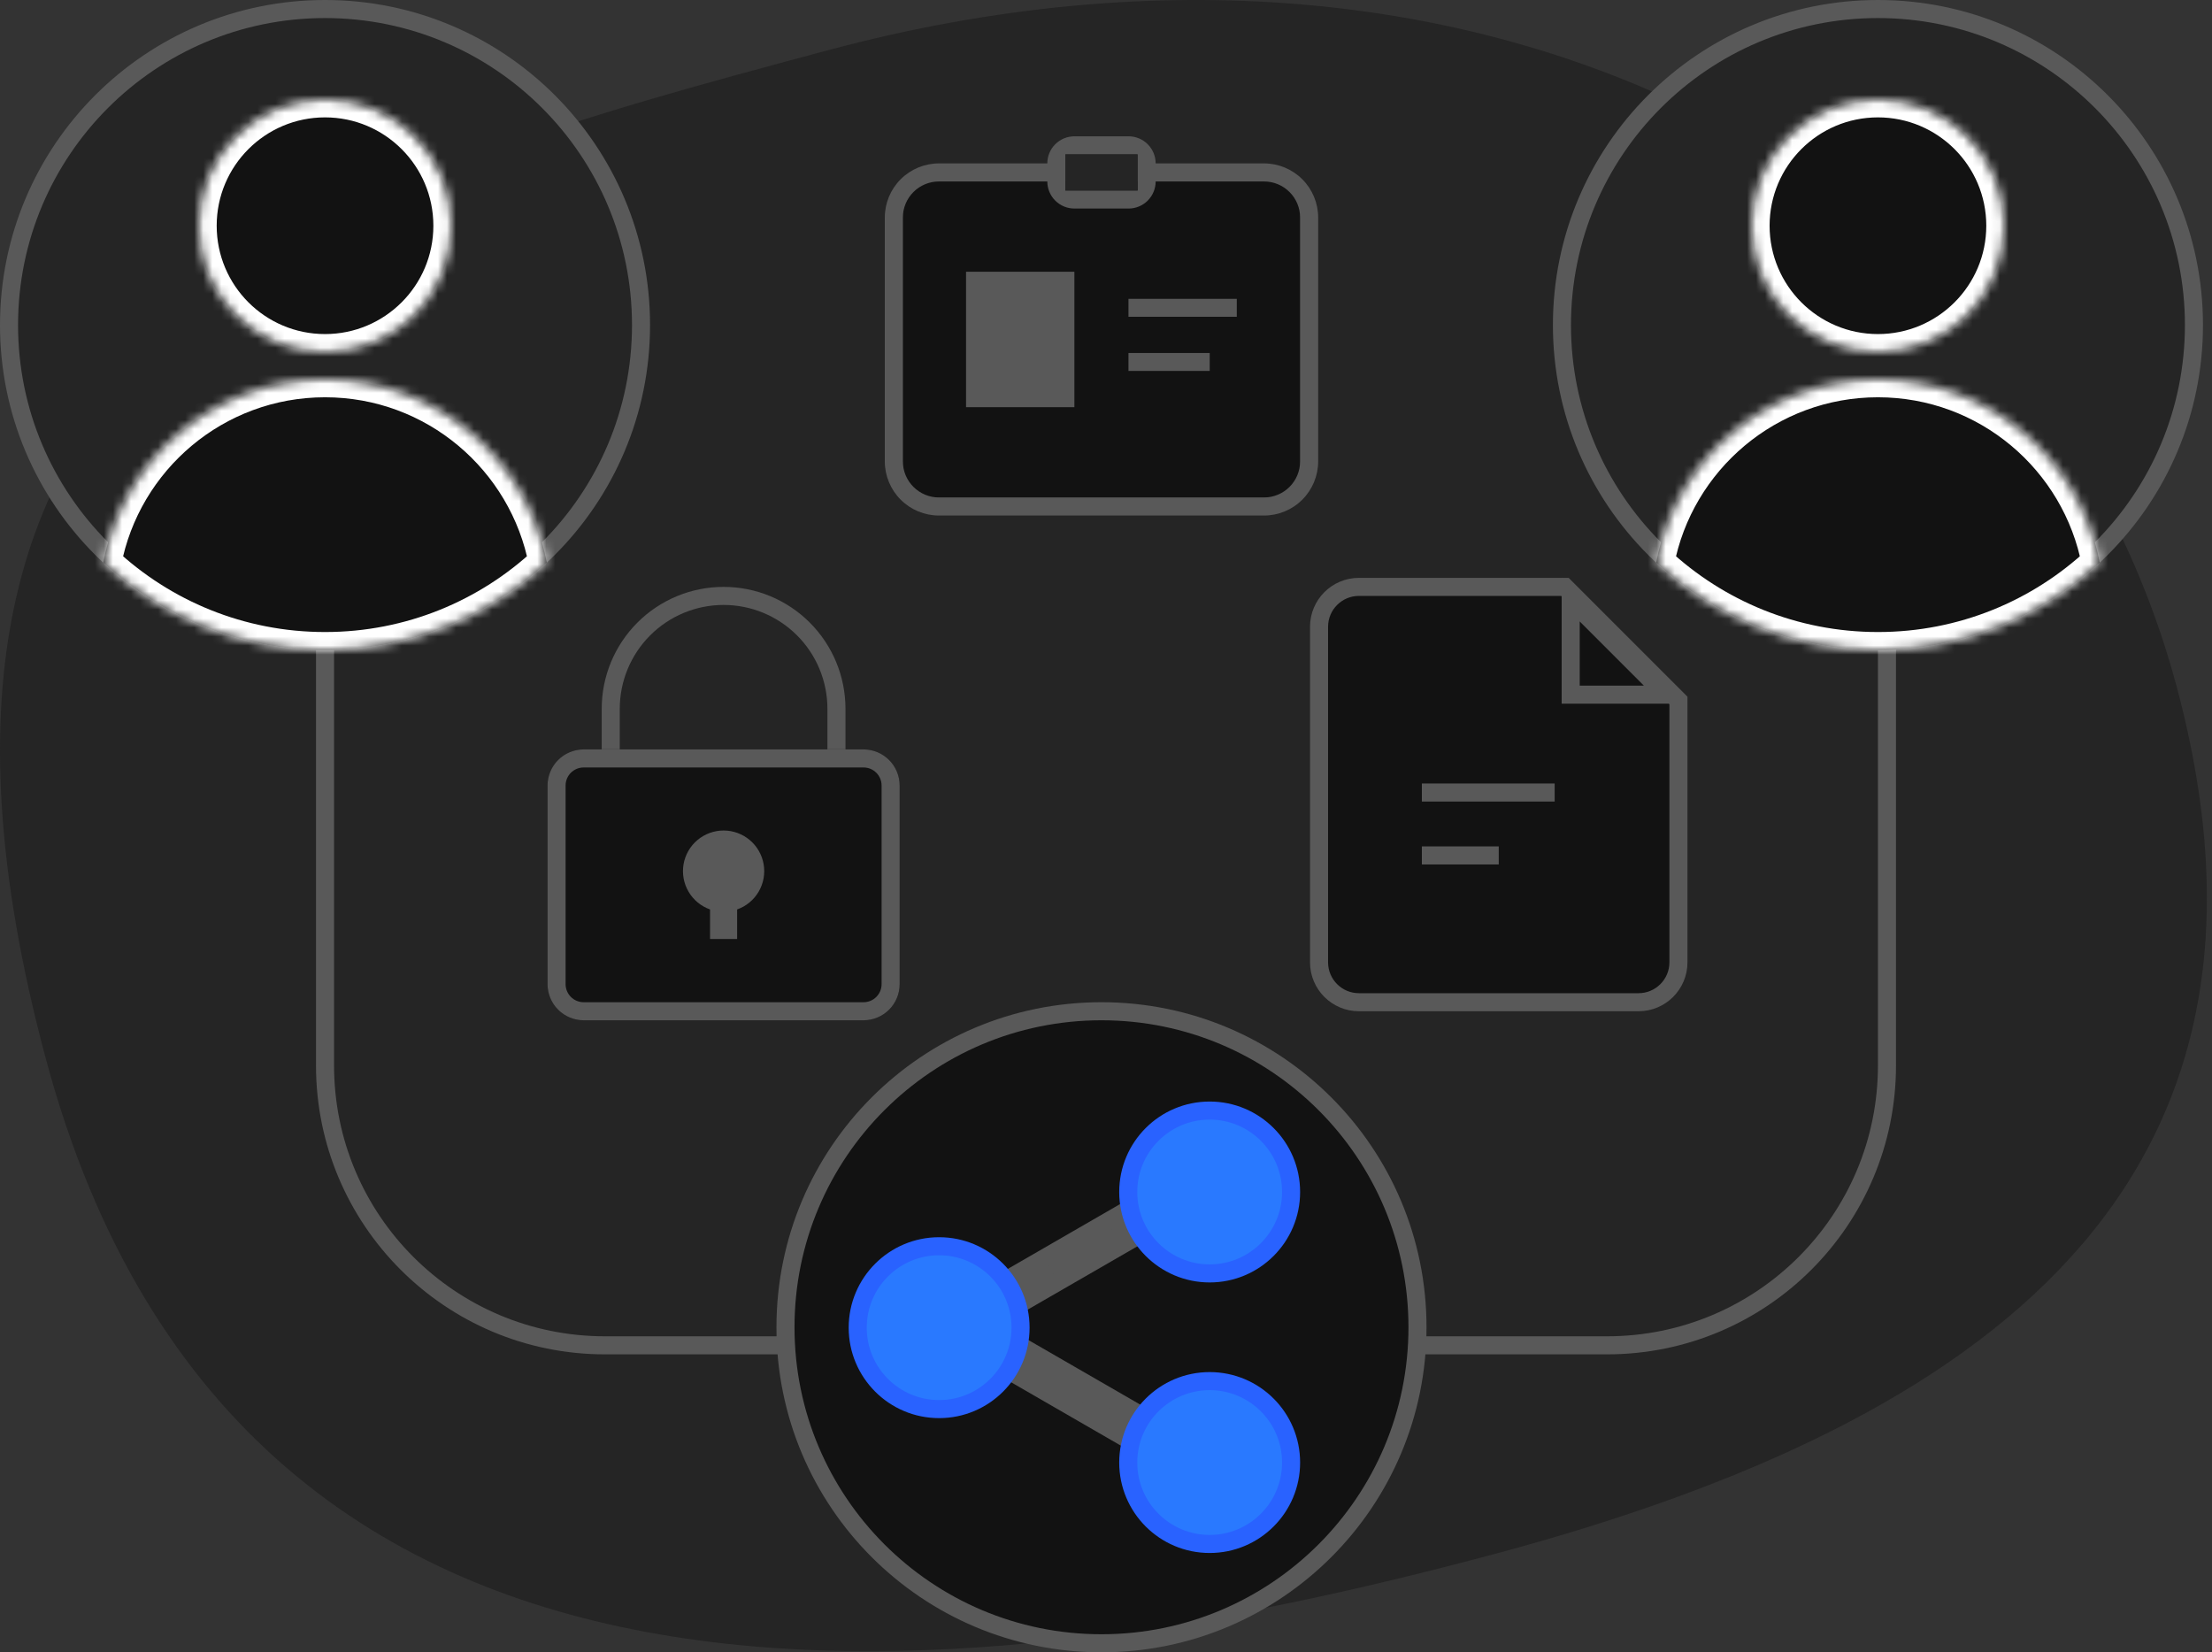<svg width="245" height="183" viewBox="0 0 245 183" fill="none" xmlns="http://www.w3.org/2000/svg">
<rect x="0" y="0" width="245" height="183" fill="#333333" stroke="none"/>
<path d="M241.079 76.017C255.789 130.914 220.546 157.371 165.649 172.08C110.752 186.79 27.106 199.477 5.064 117.215C-16.978 34.953 36.807 20.273 91.704 5.563C165.662 -14.254 226.37 21.12 241.079 76.017Z" fill="#252525"/>
<path d="M123 149H178C195.121 149 209 135.121 209 118V68" stroke="#595959" stroke-width="2"/>
<path d="M122 149H67C49.879 149 36 135.121 36 118V68" stroke="#595959" stroke-width="2"/>
<circle cx="208" cy="36" r="35" fill="#252525" stroke="#595959" stroke-width="2"/>
<mask id="path-5-inside-1" fill="#595959">
<path fill-rule="evenodd" clip-rule="evenodd" d="M208 39C215.732 39 222 32.732 222 25C222 17.268 215.732 11 208 11C200.268 11 194 17.268 194 25C194 32.732 200.268 39 208 39ZM208 42C195.793 42 185.629 50.749 183.438 62.319C189.87 68.325 198.506 72 208 72C217.494 72 226.13 68.325 232.563 62.319C230.371 50.749 220.207 42 208 42Z"/>
</mask>
<path fill-rule="evenodd" clip-rule="evenodd" d="M208 39C215.732 39 222 32.732 222 25C222 17.268 215.732 11 208 11C200.268 11 194 17.268 194 25C194 32.732 200.268 39 208 39ZM208 42C195.793 42 185.629 50.749 183.438 62.319C189.87 68.325 198.506 72 208 72C217.494 72 226.13 68.325 232.563 62.319C230.371 50.749 220.207 42 208 42Z" fill="#121212"/>
<path d="M183.438 62.319L181.472 61.947L181.267 63.029L182.073 63.781L183.438 62.319ZM232.563 62.319L233.927 63.781L234.733 63.029L234.528 61.947L232.563 62.319ZM220 25C220 31.627 214.627 37 208 37V41C216.837 41 224 33.837 224 25H220ZM208 13C214.627 13 220 18.373 220 25H224C224 16.163 216.837 9 208 9V13ZM196 25C196 18.373 201.373 13 208 13V9C199.163 9 192 16.163 192 25H196ZM208 37C201.373 37 196 31.627 196 25H192C192 33.837 199.163 41 208 41V37ZM185.403 62.691C187.418 52.048 196.772 44 208 44V40C194.814 40 183.839 49.45 181.472 61.947L185.403 62.691ZM208 70C199.032 70 190.879 66.531 184.802 60.857L182.073 63.781C188.861 70.119 197.979 74 208 74V70ZM231.198 60.857C225.121 66.531 216.968 70 208 70V74C218.021 74 227.139 70.119 233.927 63.781L231.198 60.857ZM208 44C219.228 44 228.581 52.048 230.597 62.691L234.528 61.947C232.161 49.45 221.186 40 208 40V44Z" fill="#fff" mask="url(#path-5-inside-1)"/>
<circle cx="36" cy="36" r="35" fill="#252525" stroke="#595959" stroke-width="2"/>
<mask id="path-8-inside-2" fill="#595959">
<path fill-rule="evenodd" clip-rule="evenodd" d="M36 39C43.732 39 50 32.732 50 25C50 17.268 43.732 11 36 11C28.268 11 22 17.268 22 25C22 32.732 28.268 39 36 39ZM36 42C23.793 42 13.629 50.749 11.438 62.319C17.87 68.325 26.506 72 36 72C45.494 72 54.13 68.325 60.562 62.319C58.371 50.749 48.207 42 36 42Z"/>
</mask>
<path fill-rule="evenodd" clip-rule="evenodd" d="M36 39C43.732 39 50 32.732 50 25C50 17.268 43.732 11 36 11C28.268 11 22 17.268 22 25C22 32.732 28.268 39 36 39ZM36 42C23.793 42 13.629 50.749 11.438 62.319C17.87 68.325 26.506 72 36 72C45.494 72 54.13 68.325 60.562 62.319C58.371 50.749 48.207 42 36 42Z" fill="#121212"/>
<path d="M11.438 62.319L9.472 61.947L9.267 63.029L10.073 63.781L11.438 62.319ZM60.562 62.319L61.927 63.781L62.733 63.029L62.528 61.947L60.562 62.319ZM48 25C48 31.627 42.627 37 36 37V41C44.837 41 52 33.837 52 25H48ZM36 13C42.627 13 48 18.373 48 25H52C52 16.163 44.837 9 36 9V13ZM24 25C24 18.373 29.373 13 36 13V9C27.163 9 20 16.163 20 25H24ZM36 37C29.373 37 24 31.627 24 25H20C20 33.837 27.163 41 36 41V37ZM13.403 62.691C15.418 52.048 24.771 44 36 44V40C22.814 40 11.839 49.45 9.472 61.947L13.403 62.691ZM36 70C27.032 70 18.879 66.531 12.802 60.857L10.073 63.781C16.861 70.119 25.979 74 36 74V70ZM59.198 60.857C53.121 66.531 44.968 70 36 70V74C46.021 74 55.139 70.119 61.927 63.781L59.198 60.857ZM36 44C47.228 44 56.581 52.048 58.597 62.691L62.528 61.947C60.16 49.45 49.186 40 36 40V44Z" fill="#fff" mask="url(#path-8-inside-2)"/>
<circle cx="122" cy="147" r="35" fill="#121212" stroke="#595959" stroke-width="2"/>
<path d="M110.393 142.402L126.012 133.384L127.517 135.99L111.897 145.007L110.393 142.402Z" fill="#121212"/>
<path d="M110.393 142.402L126.012 133.384L127.517 135.99L111.897 145.007L110.393 142.402Z" fill="#595959"/>
<path d="M110.393 142.402L126.012 133.384L127.517 135.99L111.897 145.007L110.393 142.402Z" stroke="#595959" stroke-width="2"/>
<path d="M111.897 148.41L127.517 157.428L126.012 160.034L110.393 151.016L111.897 148.41Z" fill="#121212"/>
<path d="M111.897 148.41L127.517 157.428L126.012 160.034L110.393 151.016L111.897 148.41Z" fill="#595959"/>
<path d="M111.897 148.41L127.517 157.428L126.012 160.034L110.393 151.016L111.897 148.41Z" stroke="#595959" stroke-width="2"/>
<path d="M113.036 147.045C113.036 152.025 108.998 156.063 104.018 156.063C99.037 156.063 95 152.025 95 147.045C95 142.064 99.037 138.027 104.018 138.027C108.998 138.027 113.036 142.064 113.036 147.045Z" fill="#2979FF" stroke="#2962FF" stroke-width="2"/>
<path d="M143 132.018C143 136.998 138.962 141.036 133.982 141.036C129.002 141.036 124.964 136.998 124.964 132.018C124.964 127.037 129.002 123 133.982 123C138.962 123 143 127.037 143 132.018Z" fill="#2979FF" stroke="#2962FF" stroke-width="2"/>
<path d="M143 161.982C143 166.963 138.962 171 133.982 171C129.002 171 124.964 166.963 124.964 161.982C124.964 157.002 129.002 152.964 133.982 152.964C138.962 152.964 143 157.002 143 161.982Z" fill="#2979FF" stroke="#2962FF" stroke-width="2"/>
<path d="M144 20.097H100V55.097H144V20.097Z" fill="#121212"/>
<path d="M119 30.097H107V45.097H119V30.097Z" fill="#595959"/>
<path fill-rule="evenodd" clip-rule="evenodd" d="M140 57.097H104C102.409 57.097 100.883 56.465 99.757 55.339C98.632 54.214 98 52.688 98 51.097V24.097C98 22.505 98.632 20.979 99.757 19.854C100.883 18.729 102.409 18.097 104 18.097H116C116 17.301 116.316 16.538 116.879 15.975C117.441 15.413 118.204 15.097 119 15.097H125C125.796 15.097 126.559 15.413 127.121 15.975C127.684 16.538 128 17.301 128 18.097H140C141.591 18.097 143.117 18.729 144.243 19.854C145.368 20.979 146 22.505 146 24.097V51.097C146 52.688 145.368 54.214 144.243 55.339C143.117 56.465 141.591 57.097 140 57.097ZM126 17.097H118V21.097H126V17.097ZM144 24.097C144 23.036 143.579 22.018 142.828 21.268C142.078 20.518 141.061 20.097 140 20.097H128C128 20.892 127.684 21.655 127.121 22.218C126.559 22.781 125.796 23.097 125 23.097H119C118.204 23.097 117.441 22.781 116.879 22.218C116.316 21.655 116 20.892 116 20.097H104C102.939 20.097 101.922 20.518 101.172 21.268C100.421 22.018 100 23.036 100 24.097V51.097C100 52.157 100.421 53.175 101.172 53.925C101.922 54.675 102.939 55.097 104 55.097H140C141.061 55.097 142.078 54.675 142.828 53.925C143.579 53.175 144 52.157 144 51.097V24.097ZM124.988 33.097H136.988V35.082H124.988V33.097ZM133.988 41.082H124.988V39.097H133.988V41.082Z" fill="#595959"/>
<path d="M126 17.097H118V21.097H126V17.097Z" fill="#252525"/>
<path fill-rule="evenodd" clip-rule="evenodd" d="M91.645 83V78.5C91.645 75.45 90.434 72.525 88.277 70.368C86.12 68.212 83.195 67 80.145 67C77.095 67 74.17 68.212 72.013 70.368C69.857 72.525 68.645 75.45 68.645 78.5V83H66.645V78.5C66.645 74.92 68.068 71.486 70.599 68.954C73.131 66.422 76.565 65 80.145 65C83.726 65 87.159 66.422 89.691 68.954C92.223 71.486 93.645 74.92 93.645 78.5V83H91.645Z" fill="#595959"/>
<path d="M95.645 83H64.645C62.436 83 60.645 84.791 60.645 87V109C60.645 111.209 62.436 113 64.645 113H95.645C97.854 113 99.645 111.209 99.645 109V87C99.645 84.791 97.854 83 95.645 83Z" fill="#121212"/>
<path fill-rule="evenodd" clip-rule="evenodd" d="M95.645 113H64.645C63.584 113 62.567 112.579 61.817 111.828C61.067 111.078 60.645 110.061 60.645 109V87C60.645 85.939 61.067 84.922 61.817 84.172C62.567 83.421 63.584 83 64.645 83H95.645C96.706 83 97.724 83.421 98.474 84.172C99.224 84.922 99.645 85.939 99.645 87V109C99.645 110.061 99.224 111.078 98.474 111.828C97.724 112.579 96.706 113 95.645 113ZM97.645 87C97.645 86.47 97.435 85.961 97.059 85.586C96.684 85.211 96.176 85 95.645 85H64.645C64.115 85 63.606 85.211 63.231 85.586C62.856 85.961 62.645 86.47 62.645 87V109C62.645 109.53 62.856 110.039 63.231 110.414C63.606 110.789 64.115 111 64.645 111H95.645C96.176 111 96.684 110.789 97.059 110.414C97.435 110.039 97.645 109.53 97.645 109V87Z" fill="#595959"/>
<path fill-rule="evenodd" clip-rule="evenodd" d="M81.645 100.725V104H78.645V100.725C77.644 100.371 76.801 99.675 76.264 98.759C75.727 97.844 75.531 96.768 75.71 95.722C75.89 94.675 76.433 93.726 77.245 93.042C78.056 92.358 79.084 91.982 80.145 91.982C81.207 91.982 82.234 92.358 83.046 93.042C83.857 93.726 84.401 94.675 84.581 95.722C84.76 96.768 84.564 97.844 84.027 98.759C83.49 99.675 82.646 100.371 81.645 100.725Z" fill="#595959"/>
<path d="M146.097 69.419C146.097 66.979 148.075 65 150.516 65H173.328L185.903 77.576V106.581C185.903 109.021 183.925 111 181.484 111H150.516C148.075 111 146.097 109.021 146.097 106.581V69.419Z" fill="#121212" stroke="#595959" stroke-width="2"/>
<line x1="157.484" y1="87.774" x2="172.194" y2="87.774" stroke="#595959" stroke-width="2"/>
<line x1="157.484" y1="94.742" x2="166" y2="94.742" stroke="#595959" stroke-width="2"/>
<path d="M173.968 76.936V66.414L184.489 76.936H173.968Z" fill="#121212" stroke="#595959" stroke-width="2"/>
</svg>
